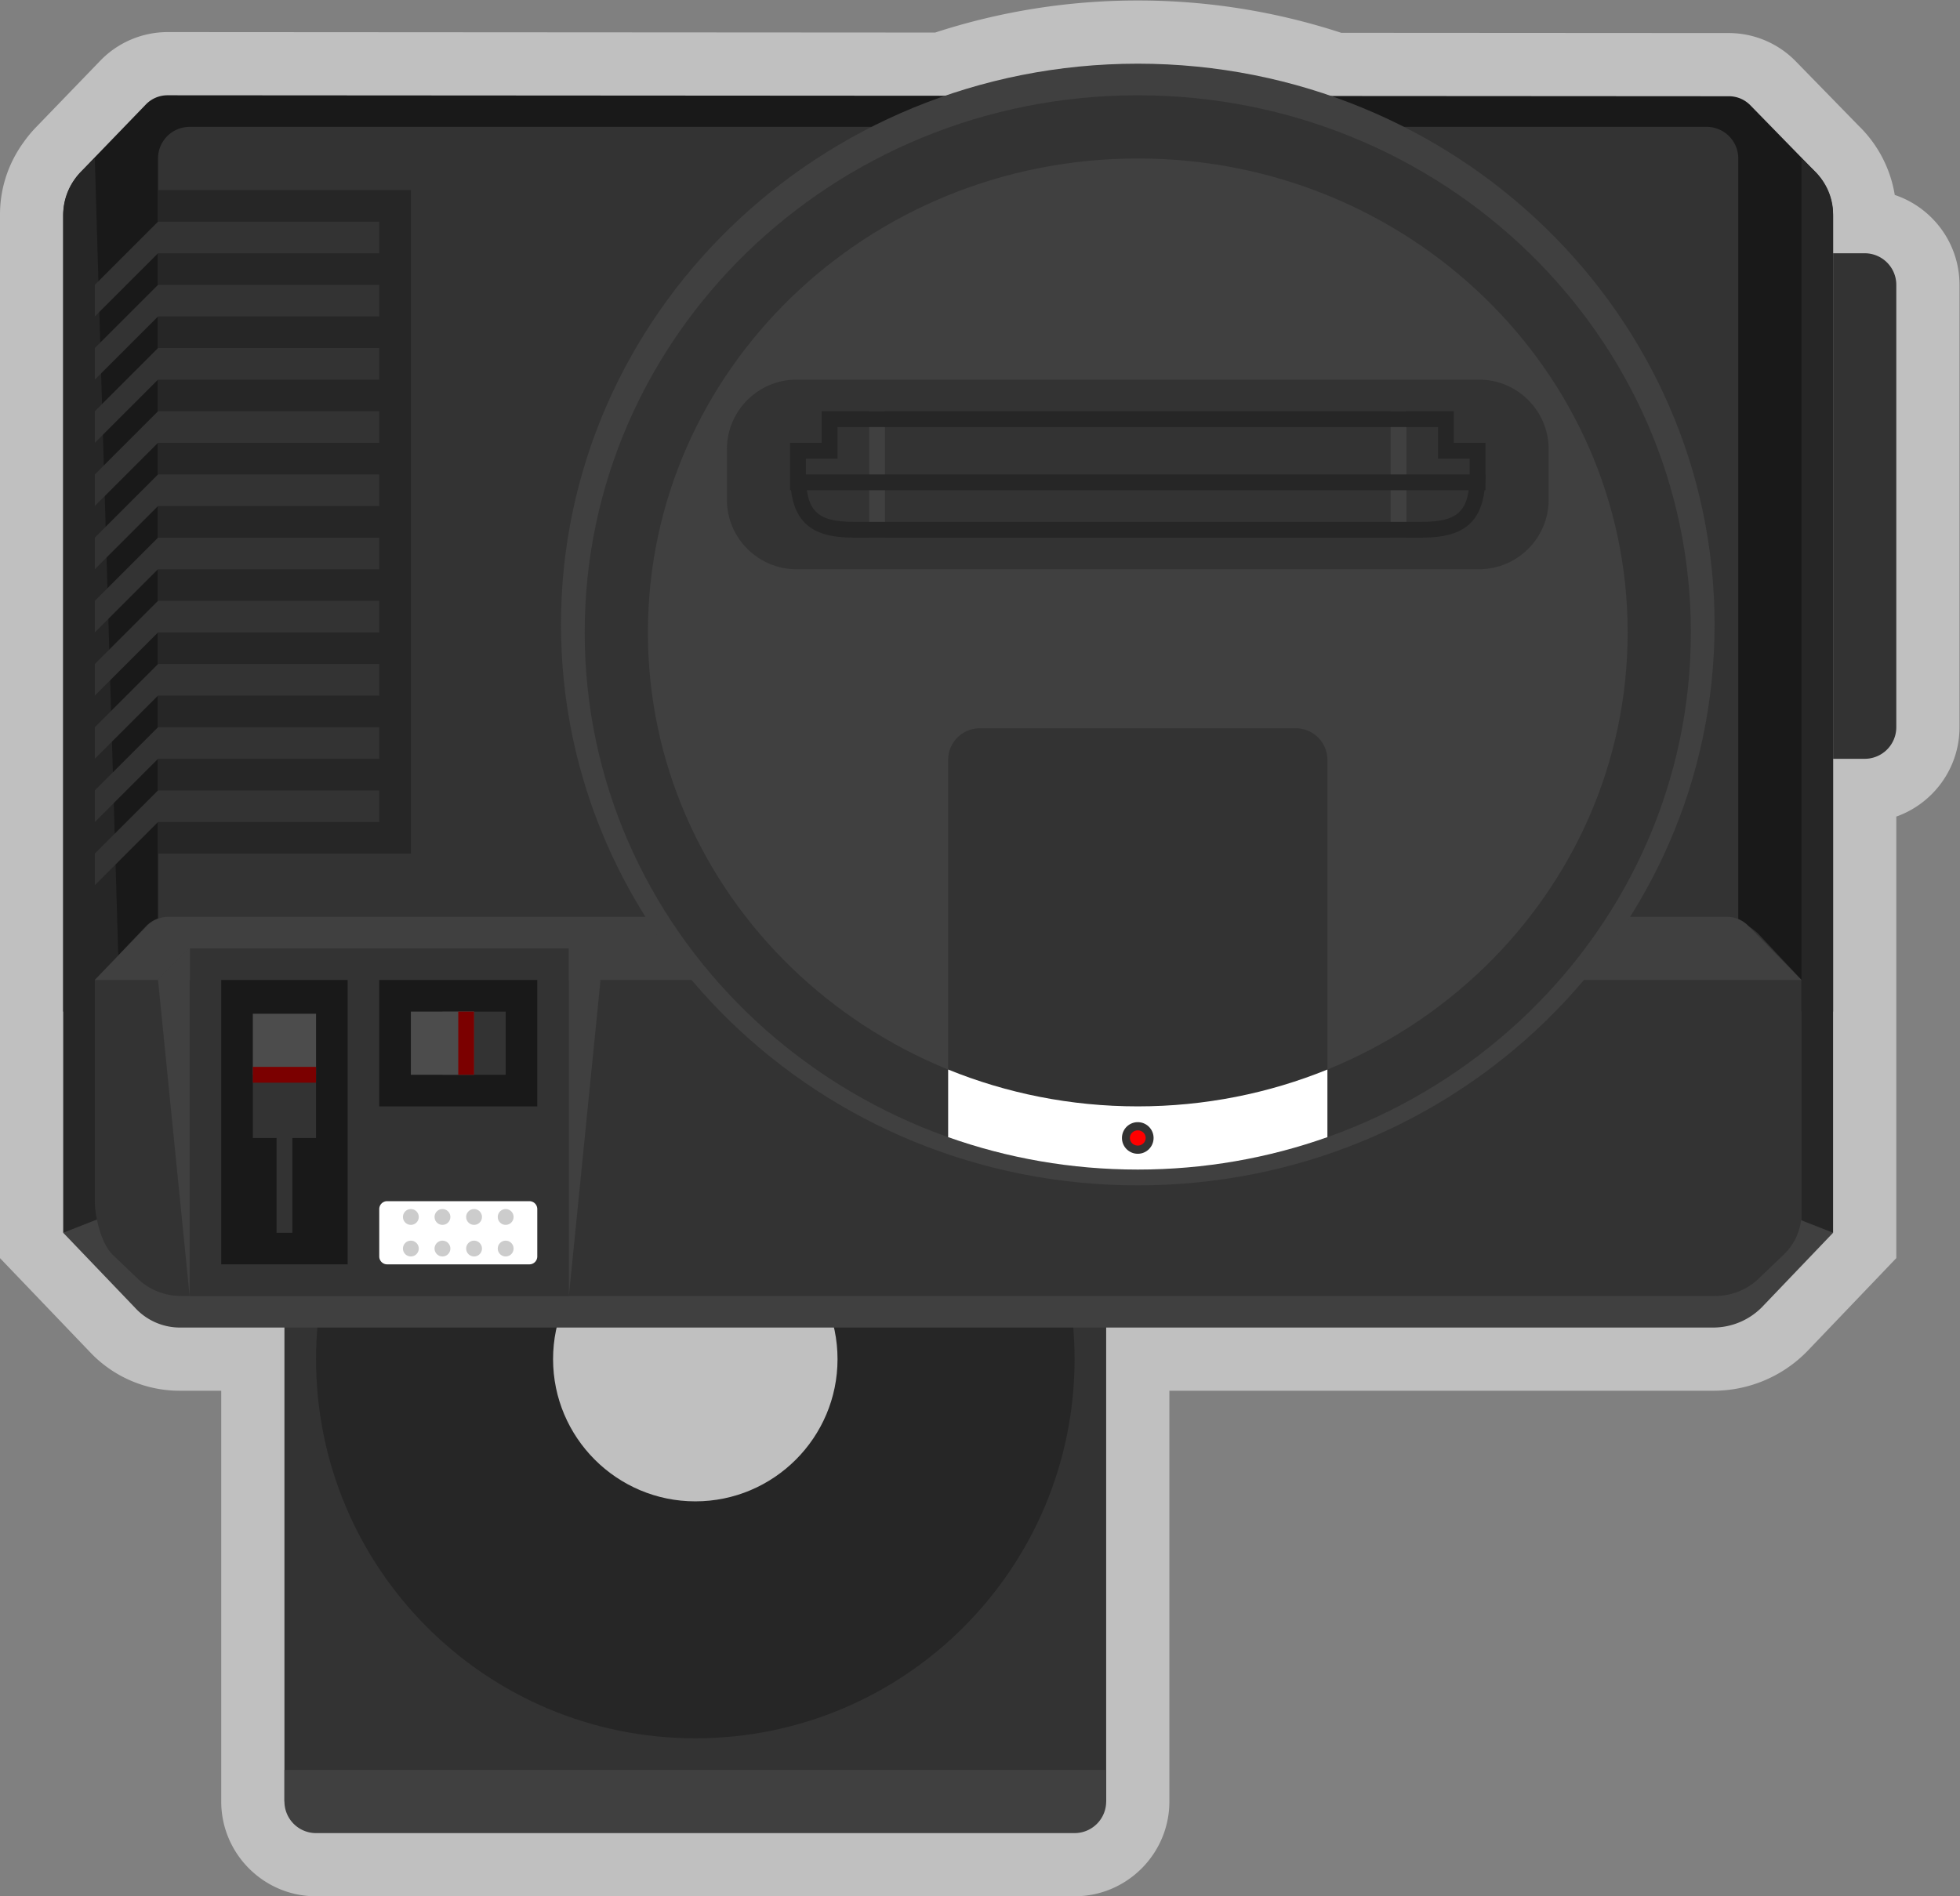 <svg xmlns="http://www.w3.org/2000/svg" xml:space="preserve" width="330.666" height="320"><rect width="100%" height="100%" fill="#808080" stroke="none"/><defs><clipPath id="a" clipPathUnits="userSpaceOnUse"><path d="M0 256h256V0H0Z"/></clipPath><clipPath id="b" clipPathUnits="userSpaceOnUse"><path d="M4 248h248V8H4Z"/></clipPath></defs><g clip-path="url(#a)" transform="matrix(1.333 0 0 -1.333 -5.333 330.666)"><g clip-path="url(#b)" style="opacity:.5"><path d="M0 0a15.7 15.7 0 0 1-4.547 8.734l-7.991 8.192a11.87 11.87 0 0 1-8.436 3.57l-49.081.03a82.7 82.7 0 0 1-25.751 4.092 82.7 82.7 0 0 1-25.649-4.06l-97.158.06a11.87 11.87 0 0 1-8.494-3.615l-8.192-8.484a16 16 0 0 1-1.479-1.79c-1.981-2.709-3.028-5.896-3.028-9.221v-132.103l2.222-2.32 9.324-9.737.06-.063.061-.061a15.62 15.62 0 0 1 11.119-4.606h5.214v-52c0-6.617 5.384-12 12-12h96c6.618 0 12 5.383 12 12v52h68.815a16.58 16.58 0 0 1 11.802 4.889l.062.062.063.066 9.041 9.454 2.217 2.32v55.895c4.657 1.651 8 6.099 8 11.314v56C8.194-6.095 4.757-1.595 0 0" style="fill:#fff;fill-opacity:1;fill-rule:nonzero;stroke:none" transform="translate(243.806 223.382)"/></g><path d="M0 0a18.9 18.9 0 0 0 1.79-8c0-10.489-8.549-19.034-19.034-19.034-10.495 0-19.036 8.545-19.036 19.034 0 2.859.653 5.563 1.789 8h-34.754v-64h104V0Z" style="fill:#333;fill-opacity:1;fill-rule:nonzero;stroke:none" transform="translate(109.245 84)"/><path d="M0 0c-9.928 0-18.002 8.076-18.002 18.002S-9.928 36.004 0 36.004c9.926 0 18-8.076 18-18.002S9.926 0 0 0m0 66.002c-26.512 0-48-21.49-48-48s21.488-48 48-48c26.504 0 48 21.49 48 48s-21.496 48-48 48" style="fill:#262626;fill-opacity:1;fill-rule:nonzero;stroke:none" transform="translate(92 57.998)"/><path d="M0 0h-104v-4a4 4 0 0 1 4-4h96a4 4 0 0 1 4 4z" style="fill:#404040;fill-opacity:1;fill-rule:nonzero;stroke:none" transform="translate(144 24)"/><path d="M205.104 89.379h27.034v34.759h-27.034z" style="fill:#333;fill-opacity:1;fill-rule:nonzero;stroke:none"/><path d="M0 0a8.15 8.15 0 0 1-2.291 5.687l-8.167 8.371a3.8 3.8 0 0 1-2.715 1.157l-197.639.122a3.8 3.8 0 0 1-2.734-1.171l-8.192-8.484A8.15 8.15 0 0 1-224 .024v-100.687H0Z" style="fill:#191919;fill-opacity:1;fill-rule:nonzero;stroke:none" transform="translate(236 220.663)"/><path d="M0 0h-4v136l1.657-1.595C-.843 132.961 0 131.002 0 128.96Z" style="fill:#262626;fill-opacity:1;fill-rule:nonzero;stroke:none" transform="translate(236 92)"/><path d="M0 0h8L4 136l-1.657-1.611A7.67 7.67 0 0 1 0 128.89Z" style="fill:#262626;fill-opacity:1;fill-rule:nonzero;stroke:none" transform="translate(12 92)"/><path d="M0 0h-194.029a7.72 7.72 0 0 0-5.462 2.263L-208.814 12l112 44 112-44-9.041-9.455A8.7 8.7 0 0 0 0 0" style="fill:#404040;fill-opacity:1;fill-rule:nonzero;stroke:none" transform="translate(220.815 80)"/><path d="M0 0h-198a1 1 0 0 0-1 1v99a4 4 0 0 0 4 4H-3a4 4 0 0 0 4-4V1a1 1 0 0 0-1-1" style="fill:#333;fill-opacity:1;fill-rule:nonzero;stroke:none" transform="translate(223 128)"/><path d="m0 0-6.584-6.918v-28c0-1.959.813-5.394 2.259-6.779l3.195-3.058c1.447-1.385 3.409-2.163 5.455-2.163h194.181c2.046 0 4.008.778 5.454 2.163l3.196 3.058c1.447 1.385 2.26 3.264 2.26 5.222v29.557l-5.456 5.836c-1.446 1.386-3.408 2.164-5.454 2.164H2.728A3.95 3.95 0 0 1 0 0" style="fill:#333;fill-opacity:1;fill-rule:nonzero;stroke:none" transform="translate(22.584 130.918)"/><path d="m0 0 6.584 6.829A3.8 3.8 0 0 0 9.312 8H206.57a3.8 3.8 0 0 0 2.703-1.146L216 0Z" style="fill:#404040;fill-opacity:1;fill-rule:nonzero;stroke:none" transform="translate(16 124)"/><path d="M0 0v44h-47.963l-.037-.04h.037V0Z" style="fill:#333;fill-opacity:1;fill-rule:nonzero;stroke:none" transform="translate(76 84)"/><path d="m0 0 4 4v-44Z" style="fill:#404040;fill-opacity:1;fill-rule:nonzero;stroke:none" transform="translate(24 124)"/><path d="m0 0 4-4.036L0-44Z" style="fill:#404040;fill-opacity:1;fill-rule:nonzero;stroke:none" transform="translate(76 128)"/><path d="M0 0c0-39.212-32.684-71-73-71s-73 31.788-73 71 32.683 71 73 71S0 39.212 0 0" style="fill:#404040;fill-opacity:1;fill-rule:nonzero;stroke:none" transform="translate(221 169)"/><path d="M0 0c0-37.555-31.34-68-70-68s-70 30.445-70 68 31.34 68 70 68S0 37.555 0 0" style="fill:#333;fill-opacity:1;fill-rule:nonzero;stroke:none" transform="translate(218 168)"/><path d="M0 0c0-33.137-27.759-60-62-60s-62 26.863-62 60 27.758 60 62 60C-27.759 60 0 33.137 0 0" style="fill:#404040;fill-opacity:1;fill-rule:nonzero;stroke:none" transform="translate(210 168)"/><path d="M0 0h-48v44a4 4 0 0 0 4 4h40a4 4 0 0 0 4-4z" style="fill:#333;fill-opacity:1;fill-rule:nonzero;stroke:none" transform="translate(172 107.862)"/><path d="M0 0h-86.417c-4.836 0-8.792 3.956-8.792 8.792v6.416c0 4.836 3.956 8.792 8.792 8.792H0c4.835 0 8.791-3.956 8.791-8.792V8.792C8.791 3.956 4.835 0 0 0" style="fill:#333;fill-opacity:1;fill-rule:nonzero;stroke:none" transform="translate(191.209 176)"/><path d="M56 140H24v84h32z" style="fill:#262626;fill-opacity:1;fill-rule:nonzero;stroke:none"/><path d="M0 0h-18a1 1 0 0 0-1 1v6a1 1 0 0 0 1 1H0a1 1 0 0 0 1-1V1a1 1 0 0 0-1-1" style="fill:#fff;fill-opacity:1;fill-rule:nonzero;stroke:none" transform="translate(71 88)"/><path d="M72 108H52v16h20zM48 88H32v36h16z" style="fill:#191919;fill-opacity:1;fill-rule:nonzero;stroke:none"/><path d="M41 92h-2v16h2z" style="fill:#333;fill-opacity:1;fill-rule:nonzero;stroke:none"/><path d="M36 119.725h8V112h-8z" style="fill:#4c4c4c;fill-opacity:1;fill-rule:nonzero;stroke:none"/><path d="M36 112h8v-8h-8z" style="fill:#333;fill-opacity:1;fill-rule:nonzero;stroke:none"/><path d="M36 113h8v-2h-8z" style="fill:#7b0000;fill-opacity:1;fill-rule:nonzero;stroke:none"/><path d="M68 112h-8v8h8z" style="fill:#333;fill-opacity:1;fill-rule:nonzero;stroke:none"/><path d="M0 0a1 1 0 1 0-2 0 1 1 0 0 0 2 0" style="fill:#ccc;fill-opacity:1;fill-rule:nonzero;stroke:none" transform="translate(57 94)"/><path d="M0 0a1 1 0 1 0-2 0 1 1 0 0 0 2 0" style="fill:#ccc;fill-opacity:1;fill-rule:nonzero;stroke:none" transform="translate(61 94)"/><path d="M0 0a1 1 0 1 0-2 0 1 1 0 0 0 2 0" style="fill:#ccc;fill-opacity:1;fill-rule:nonzero;stroke:none" transform="translate(65 94)"/><path d="M0 0a1 1 0 1 0-2 0 1 1 0 0 0 2 0" style="fill:#ccc;fill-opacity:1;fill-rule:nonzero;stroke:none" transform="translate(69 94)"/><path d="M0 0a1 1 0 1 0-2 0 1 1 0 0 0 2 0" style="fill:#ccc;fill-opacity:1;fill-rule:nonzero;stroke:none" transform="translate(57 90)"/><path d="M0 0a1 1 0 1 0-2 0 1 1 0 0 0 2 0" style="fill:#ccc;fill-opacity:1;fill-rule:nonzero;stroke:none" transform="translate(61 90)"/><path d="M0 0a1 1 0 1 0-2 0 1 1 0 0 0 2 0" style="fill:#ccc;fill-opacity:1;fill-rule:nonzero;stroke:none" transform="translate(65 90)"/><path d="M0 0a1 1 0 1 0-2 0 1 1 0 0 0 2 0" style="fill:#ccc;fill-opacity:1;fill-rule:nonzero;stroke:none" transform="translate(69 90)"/><path d="M116 180h-2v16h2zm66 0h-2v16h2z" style="fill:#404040;fill-opacity:1;fill-rule:nonzero;stroke:none"/><path d="M0 0h-80v-4h-4v-4c0-5.898 2.518-8 8-8h72c5.482 0 8 2.102 8 8v4H0Zm-2-2v-4h4v-2c0-4.598-1.402-6-6-6h-72c-4.598 0-6 1.402-6 6v2h4v4z" style="fill:#262626;fill-opacity:1;fill-rule:nonzero;stroke:none" transform="translate(188 196)"/><path d="M0 0v-2h-88v2" style="fill:#262626;fill-opacity:1;fill-rule:nonzero;stroke:none" transform="translate(192 188)"/><path d="M0 0h-4v64h4a4 4 0 0 0 4-4V4a4 4 0 0 0-4-4" style="fill:#333;fill-opacity:1;fill-rule:nonzero;stroke:none" transform="translate(240 152)"/><path d="M64 112h-8v8h8z" style="fill:#4c4c4c;fill-opacity:1;fill-rule:nonzero;stroke:none"/><path d="M62 112h2v8h-2z" style="fill:#7b0000;fill-opacity:1;fill-rule:nonzero;stroke:none"/><path d="m0 0-8-8v-4l8 8h28v4z" style="fill:#333;fill-opacity:1;fill-rule:nonzero;stroke:none" transform="translate(24 220)"/><path d="M0 0v-4l8 8h28v4H8Z" style="fill:#333;fill-opacity:1;fill-rule:nonzero;stroke:none" transform="translate(16 204)"/><path d="M0 0v-4l8 8h28v4H8Z" style="fill:#333;fill-opacity:1;fill-rule:nonzero;stroke:none" transform="translate(16 196)"/><path d="M0 0v-4l8 8h28v4H8Z" style="fill:#333;fill-opacity:1;fill-rule:nonzero;stroke:none" transform="translate(16 188)"/><path d="M0 0v-4l8 8h28v4H8Z" style="fill:#333;fill-opacity:1;fill-rule:nonzero;stroke:none" transform="translate(16 180)"/><path d="M0 0v-4l8 8h28v4H8Z" style="fill:#333;fill-opacity:1;fill-rule:nonzero;stroke:none" transform="translate(16 172)"/><path d="M0 0v-4l8 8h28v4H8Z" style="fill:#333;fill-opacity:1;fill-rule:nonzero;stroke:none" transform="translate(16 164)"/><path d="M0 0v-4l8 8h28v4H8Z" style="fill:#333;fill-opacity:1;fill-rule:nonzero;stroke:none" transform="translate(16 156)"/><path d="M0 0v-4l8 8h28v4H8Z" style="fill:#333;fill-opacity:1;fill-rule:nonzero;stroke:none" transform="translate(16 148)"/><path d="M0 0v-4l8 8h28v4H8Z" style="fill:#333;fill-opacity:1;fill-rule:nonzero;stroke:none" transform="translate(16 140)"/><path d="M0 0c-8.51 0-16.617 1.662-24 4.664v-8.56C-16.514-6.551-8.432-8 0-8s16.514 1.449 24 4.104v8.56C16.617 1.662 8.51 0 0 0" style="fill:#fff;fill-opacity:1;fill-rule:nonzero;stroke:none" transform="translate(148 108)"/><path d="M0 0a2 2 0 1 0-4.001.001A2 2 0 0 0 0 0" style="fill:#333;fill-opacity:1;fill-rule:nonzero;stroke:none" transform="translate(150 104)"/><path d="M0 0c0-.533-.447-.966-1-.966S-2-.533-2 0s.447.966 1 .966S0 .533 0 0" style="fill:red;fill-opacity:1;fill-rule:nonzero;stroke:none" transform="translate(149 104)"/></g></svg>